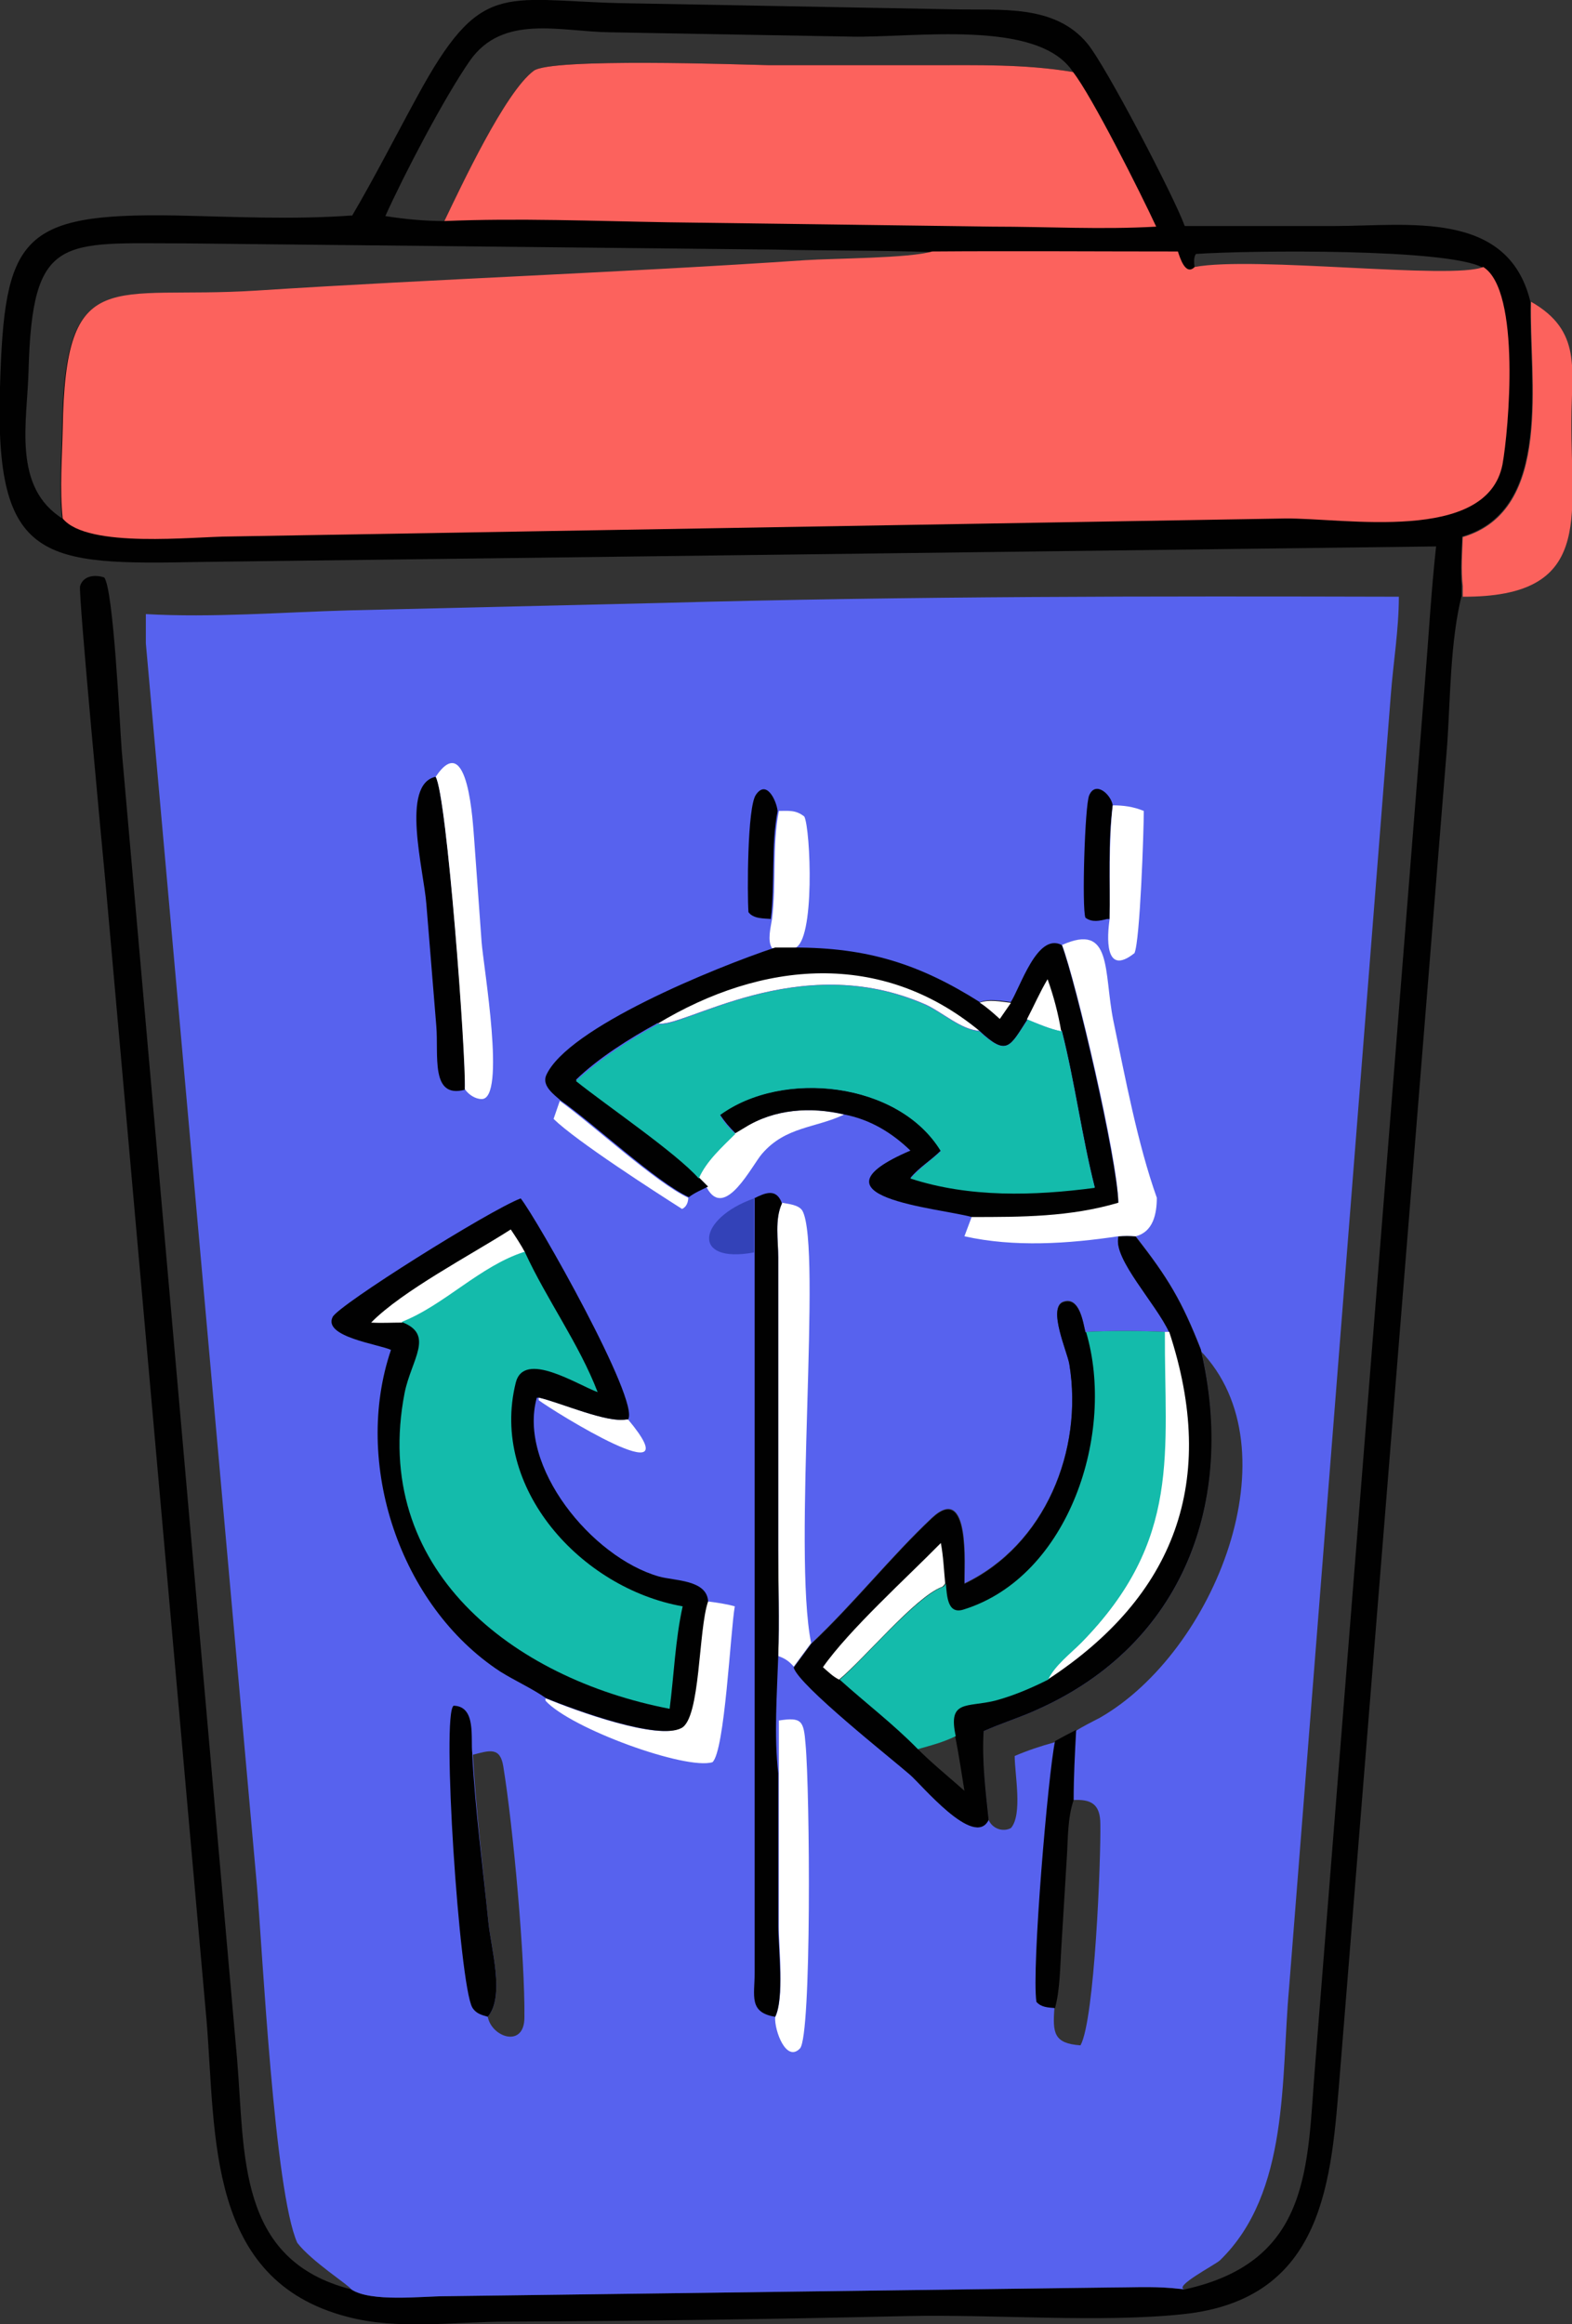 <?xml version="1.0" encoding="UTF-8"?>
<svg xmlns="http://www.w3.org/2000/svg" version="1.1" viewBox="0 0 253.3 374.3">
  <rect x="0" y="0" width="253.3" height="374.3" fill="#333333" stroke="none"/>
  <defs>
    <style>
      .cls-1 {
        fill: #010101;
      }

      .cls-2 {
        fill: #3342b8;
      }

      .cls-3 {
        fill: #fff;
      }

      .cls-4 {
        fill: #fc625d;
      }

      .cls-5 {
        fill: #14bbab;
      }

      .cls-6 {
        fill: #5762ee;
      }
    </style>
  </defs>
  <!-- Generator: Adobe Illustrator 28.7.1, SVG Export Plug-In . SVG Version: 1.2.0 Build 142)  -->
  <g>
    <g id="_Слой_1" data-name="Слой_1">
      <path class="cls-4" d="M246.7,48.6c8.3,4.7,6.5,11,6.5,19.2-.1,15.6,3.6,28.4-17.5,28.3v-1.7c-.3-2.6-.1-5.3,0-7.9,14.7-4.3,10.7-25.5,11-37.8Z"/>
      <path class="cls-1" d="M56.7,34.8c3.7-6.3,7-12.8,10.5-19.2C77.4-3.2,80.9,0,99.7.5l53.9,1c7.5.2,16.3-.9,21.6,5.5,3,3.6,14,24.7,15.7,29.4h24.1c11.8,0,28-2.7,31.6,12.2-.3,12.3,3.7,33.5-11,37.8-.1,2.6-.3,5.3-.1,7.9v1.7c-1.8,7.2-1.8,16.3-2.3,23.8l-17.3,214.2c-1.4,16.9-2.3,36.3-25.3,38.7-13.1,1.4-30.7,0-44.3.3-21.8.5-42.7.8-64.7.9-8.4,0-17.5,1.4-25.7-.8-22.6-5.9-21.1-29-22.6-47.5l-16.3-183.4c-.4-4.2-4.4-46.6-4.1-47.8.5-1.7,2.4-1.9,3.9-1.4,1.5,2,2.5,23.7,2.8,27.7l18.6,210.9c1.3,15.3-.1,32.4,18.4,37.1,3.1,2.1,11.5,1.1,15.1,1.1l106.9-1.4c3.4,0,6.9-.2,10.3.1l2,.2c20.5-4.5,19.7-20,21-36l17.7-222.8c.6-7.3,1-14.6,1.8-21.9l-199,2.5c-25.4.5-33.3.2-32.4-28.2.7-24,3.2-28,28.1-27.6,9.4.2,19.2.7,28.6,0ZM10,83.6c-.5-4.8-.1-9.6,0-14.4.4-26.9,7.8-20.8,31.2-22.3,29.5-1.9,59-2.9,88.5-4.9,4.6-.3,16.8-.3,20.4-1.4-8.3-.3-16.7-.2-25-.4l-95.2-1c-20,0-24.7-1.6-25.3,20.5-.2,8.2-2.7,18.8,5.6,23.9ZM62.1,34.8c3.1.5,6.4.8,9.5.8,2.7-5.6,9.8-20.8,14.4-24.2,2.8-2.1,33.3-1,38-.9h25.6c7.9,0,15.5-.2,23.3,1.1-5.6-8.6-25.6-5.5-35.7-5.7l-39-.7c-7.9-.1-17.2-3-22.5,4.6-4.1,5.9-10.6,18.3-13.7,25.2ZM192.4,43.1c9.5-1.8,41.5,2.1,46.5,0-5.5-3.1-37.4-2.8-46.2-2.2-.4.6-.3,1.5-.2,2.2Z"/>
      <path class="cls-4" d="M71.6,35.6c2.7-5.6,9.8-20.8,14.4-24.2,2.8-2.1,33.3-1,38-.9h25.6c7.9,0,15.5-.2,23.3,1.1,3,3.8,10.9,19.5,13.4,24.9-8.8.5-17.6,0-26.4,0l-52.2-.7c-12-.2-24.2-.7-36.1-.2Z"/>
      <path class="cls-4" d="M150,40.5c13.3-.1,26.5,0,39.8,0,.3.9,1.2,4,2.7,2.5,9.5-1.8,41.5,2.1,46.5,0,6.1,3.8,4.1,26.3,3.1,31.8-2.5,12.8-25.6,8.6-35,8.7l-170,2.9c-5.8,0-23,2-27-2.9-.5-4.8-.1-9.6,0-14.4.4-26.9,7.8-20.8,31.2-22.3,29.5-1.9,59-2.9,88.5-4.9,4.6-.3,16.8-.3,20.4-1.4Z"/>
      <path class="cls-6" d="M23.5,98.9c10.8.6,21.9-.3,32.7-.6l50.6-1.2c39.8-1.1,78.8-1.1,118.6-1,0,5.3-.9,10.6-1.3,15.9l-16.4,208.3c-1.3,14.4.1,32.8-11.1,43.7-.7.7-7.7,4.3-5.7,4.7l-2-.2c-3.4-.3-6.9-.1-10.3-.1l-106.9,1.4c-3.6,0-12,1-15.1-1.1-.4-.7-6.4-4.5-8.7-7.5-3.7-8.3-5.6-47-6.5-57.5L23.5,103.6c0-1.6,0-3.1,0-4.7ZM180.2,199.2c-.8,3.5,6.1,10.7,8.2,15.3h-.7c-4.2-.2-8.5-.2-12.8,0-.4-1.7-1-5.7-3.5-4.9-2.7.8.6,8.1.9,10,2.3,13.9-3.9,29.2-16.9,35.4,0-2.8,1-16.3-5.2-10.6-6.6,6.2-12.6,13.8-19.5,20.3l-2.8,3.8c.9,2.9,15.7,14.5,18.7,17.2,1.8,1.6,10.5,12.1,12.7,7.3-.5-4.7-1.1-9.5-.8-14.3,2.8-1.3,5.8-2.2,8.7-3.5,23.5-10.5,32-33.4,26.3-57.9-3.1-7.9-5.3-11.5-10.5-18.2-1-.1-1.8-.1-2.8,0ZM193.5,217.4c5.7,24.4-2.8,47.4-26.3,57.9-2.8,1.3-5.8,2.2-8.7,3.5-.3,4.7.3,9.6.8,14.3.6,1.4,2.3,2,3.6,1.3,1.9-2.2.6-8.7.6-11.6,2.1-.9,4.2-1.6,6.4-2.2,1.1-.6,2.2-1.2,3.4-1.8,1.2-.8,2.7-1.5,4-2.2,18.4-10.6,31.5-43.2,16.1-59.1ZM76.2,282.7c.5,8.9,1.6,18,2.5,26.9.4,4.1,2.7,11.9-.1,15.2.6,3.3,5.9,5.1,5.9.1.1-9.5-1.8-30.6-3.4-40.4-.5-3.2-2.2-2.6-4.9-1.9ZM172.9,289.9c-1,2.9-.9,6.2-1.1,9.2l-.9,14.8c-.2,3.2-.2,6.5-1,9.5-.3,4-.1,5.7,4.2,6,2.3-4.1,3.3-30.1,3.2-35.6,0-3.2-1.4-4.1-4.5-3.9Z"/>
      <path class="cls-3" d="M86.9,225.1c3.5.8,10.9,4.1,14,3.5h.3c10.7,12.8-12-1.3-14.4-3.1v-.5Z"/>
      <path class="cls-2" d="M121.5,201.7c-10.2,1.9-9.1-5.5,0-8.7v8.7Z"/>
      <path class="cls-3" d="M90.2,177.3c5.3,3.8,15.5,13.2,20.7,15.6,0,.7-.3,1.5-1,1.8-4.4-2.8-17-10.9-20.7-14.5l1-2.9Z"/>
      <path class="cls-1" d="M124.3,148c-1.2-.1-2.9,0-3.7-1.1-.2-2.9-.2-16.9,1.2-18.9,1.7-2.5,3.3.9,3.5,2.6-1.1,5.6-.4,11.7-1.1,17.4Z"/>
      <path class="cls-1" d="M178.8,148h-.4c-1.2.3-2.4.6-3.5-.2-.6-1.5-.1-18.1.6-19.7,1-2.4,3.5-.2,3.8,1.6-.8,6-.4,12.2-.5,18.3Z"/>
      <path class="cls-3" d="M118.4,182.5l1.5-.9c4.9-3,10.7-3.4,16.1-2.1-4.6,2.2-9.4,1.9-13.2,6.3-1.6,1.8-6,10.8-8.9,5.5l-1.5-1.5c1.3-2.8,3.8-5.1,5.9-7.2Z"/>
      <path class="cls-3" d="M125.4,130.6c1.7,0,2.8-.2,4.2.9,1,1.9,1.8,20.3-1.6,21.2-1,0-2.1,0-3.1,0h-.5c-.8-1.2-.2-3.4,0-4.7.7-5.7,0-11.8,1.1-17.4Z"/>
      <path class="cls-3" d="M179.3,129.7c1.7,0,3.3.2,5,.9,0,3.3-.6,20.9-1.5,22.9-4.9,3.9-4.4-2.8-4-5.5.1-6-.2-12.3.5-18.3Z"/>
      <path class="cls-1" d="M173.4,278.7c-.2,3.7-.4,7.5-.4,11.2-1,2.9-.9,6.2-1.1,9.2l-.9,14.8c-.2,3.2-.2,6.5-1,9.5-1.1-.1-2.2-.1-3-1-.8-5.4,1.9-36.8,3-42,1.1-.6,2.2-1.2,3.4-1.8Z"/>
      <path class="cls-3" d="M114,257.9c1.5.2,3,.4,4.4.8-.7,3.9-1.6,23.3-3.6,25.1-4.3,1.3-22.8-5.4-26.9-9.9v-.4c4.8,2,18,6.8,21.7,4.8,3-1.6,2.6-15.8,4.3-20.4Z"/>
      <path class="cls-1" d="M78.6,324.8c-1-.3-1.9-.5-2.5-1.5-2.1-3.7-5-47.5-3-48.6,3.7.1,2.7,5.3,3,7.7v.3c.5,8.9,1.7,18,2.6,26.9.4,4.1,2.7,11.9-.1,15.2Z"/>
      <path class="cls-1" d="M74.9,175.5c-5.6,1.5-4.2-5.6-4.6-10.3l-1.6-19.6c-.4-5.4-4.2-19.3,1.5-20.5,1.8,3,5,45.1,4.7,50.3Z"/>
      <path class="cls-3" d="M70.2,125.1c5.3-7.9,6,7.8,6.2,10l1.2,16.6c.3,4,4,25.4,0,25.3-1,0-2.1-.7-2.7-1.6.2-5.3-2.9-47.4-4.7-50.3Z"/>
      <path class="cls-3" d="M125.4,277.1c3.8-.6,4.1,0,4.4,3.8.7,7.5,1,47-.9,49-2.2,2.3-4.1-2.8-4-5,1.5-3,.6-11.1.6-14.6v-24.6c0-2.9,0-5.7,0-8.6Z"/>
      <path class="cls-3" d="M126,193.7c1,.2,2.7.3,3.3,1.3,3.2,5.9-1.6,54.9,1.4,69.6l-2.8,3.8c-.8-.9-1.4-1.3-2.5-1.7.2-5.7,0-11.4,0-17.1v-47.1c0-2.8-.6-6.2.6-8.7Z"/>
      <path class="cls-3" d="M171.1,152.2c8.2-3.7,6.7,4.3,8.3,12.2,1.9,9.1,3.9,19.8,7,28.5,0,2.6-.6,5.5-3.4,6.2-1-.1-1.8-.1-2.8,0-8,1.2-16.8,1.8-24.8,0l1.2-3.2c8.1,0,15.8,0,23.6-2.3-.1-7-6.8-35.5-9.1-41.5Z"/>
      <path class="cls-1" d="M121.5,193c1.8-.9,3.6-1.7,4.5.8-1.2,2.6-.6,6-.6,8.7v47.1c0,5.7.2,11.4,0,17.1-.2,6.1-.7,12.8,0,18.9v24.6c0,3.5,1,11.6-.5,14.6-4.3-.7-3.3-3.4-3.3-7.1v-116s0-8.7,0-8.7Z"/>
      <path class="cls-1" d="M162.8,161.5c1.6-2.4,4.3-11.4,8.3-9.3,2.3,6.1,8.9,34.6,9.1,41.5-7.8,2.3-15.6,2.3-23.6,2.3-5.5-1.5-27.4-3.2-9.9-10.7-3-2.9-6.5-5-10.6-5.8-5.5-1.3-11.3-.9-16.1,2.1l-1.5.9c-1-1-1.7-1.8-2.5-3,10.1-7.3,28.8-5.3,35.6,5.8-1.6,1.6-3.5,2.7-4.9,4.4,9.6,3.1,19.9,2.8,29.7,1.5-2.1-8.3-3.2-16.9-5.3-25.2-1.7-.3-3.9-1.3-5.5-1.9-2.9,4.5-3.3,6.1-7.8,1.9-2.8-.1-6-3-8.6-4.2-20.6-9.1-39.4,4.1-43.3,3-4.4,2.4-9.5,5.6-13.1,9.1,5,4.1,16.2,11.7,19.8,15.7l1.5,1.5c-1,.5-2.2,1-3.1,1.7-5.2-2.4-15.4-11.9-20.7-15.6-1-.9-3-2.3-2.3-4,3.4-7.7,27.3-17.4,36.9-20.6,1,0,2.1,0,3.1,0,11.7,0,20.1,2.6,29.9,8.8,1.5-.6,3.4-.2,5.1,0Z"/>
      <path class="cls-3" d="M157.8,161.5c1.5-.6,3.4-.2,5.1,0l-1.8,2.6c-1-.9-2.1-1.9-3.2-2.6Z"/>
      <path class="cls-3" d="M165.5,164.1c1.1-2.1,2.1-4.4,3.3-6.4,1,2.8,1.7,5.5,2.2,8.4-1.7-.3-3.9-1.3-5.5-1.9Z"/>
      <path class="cls-3" d="M105.9,164.9c16.9-10.2,36.1-11.9,51.9,1.1-2.8-.1-6-3-8.6-4.2-20.6-9.1-39.4,4.1-43.3,3Z"/>
      <path class="cls-5" d="M105.9,164.9c3.9,1.1,22.7-12.2,43.3-3,2.6,1.2,5.7,4,8.6,4.2,4.5,4.1,4.9,2.5,7.8-1.9,1.6.7,3.8,1.6,5.5,1.9,2.1,8.3,3.2,16.9,5.3,25.2-9.8,1.3-20.2,1.6-29.7-1.5,1.5-1.7,3.3-2.9,4.9-4.4-6.8-11.2-25.5-13.2-35.6-5.8.7,1.2,1.5,2.1,2.5,3-2.1,2.1-4.7,4.4-5.9,7.2-3.6-4.1-14.8-11.7-19.8-15.7,3.6-3.4,8.7-6.7,13.1-9.1Z"/>
      <path class="cls-1" d="M180.2,199.2c1-.1,1.8-.1,2.8,0,5.2,6.6,7.4,10.3,10.5,18.2,5.7,24.4-2.8,47.4-26.3,57.9-2.8,1.3-5.8,2.2-8.7,3.5-.3,4.7.3,9.6.8,14.3-2.3,4.7-10.9-5.8-12.7-7.3-3.1-2.7-17.8-14.3-18.7-17.2l2.8-3.8c6.9-6.5,12.9-14.1,19.5-20.3,6.1-5.7,5.1,7.8,5.2,10.6,13-6.2,19.2-21.5,16.9-35.4-.3-1.9-3.6-9.2-.9-10,2.6-.8,3.1,3.3,3.5,4.9,4.2-.2,8.5-.2,12.8,0h.7c-2.1-4.6-9-11.8-8.2-15.3ZM147.8,281.6c2.4,2.4,5,4.5,7.6,6.8-.5-3-.9-5.9-1.5-8.8-2,1-4,1.5-6.1,2.1Z"/>
      <path class="cls-3" d="M132.6,268.5c4.2-6,13.5-14.4,19-20,.4,2.1.5,4.4.7,6.5-.2.3-.3.5-.6.6-4.3,1.7-12.3,11.4-16.5,14.9-1-.5-1.8-1.3-2.6-2Z"/>
      <path class="cls-3" d="M188.4,214.5c7.9,24,1,42.5-19.6,56,.9-2.2,3.6-4.2,5.3-5.9,16.3-16.5,13.4-30.8,13.5-50.1h.7Z"/>
      <path class="cls-5" d="M174.9,214.5c4.2-.2,8.5-.2,12.8,0-.1,19.3,2.8,33.5-13.5,50.1-1.7,1.7-4.3,3.7-5.3,5.9-2.8,1.4-5.6,2.6-8.6,3.4-4.5,1.1-7.6-.2-6.3,5.7-2,1-4,1.5-6.1,2.1-3.9-4-8.5-7.5-12.6-11.2,4.1-3.5,12.2-13.2,16.5-14.9.4-.1.4-.3.6-.6.2,1.9.2,5.1,2.9,4.2,17-5.3,24.5-28.5,19.7-44.7Z"/>
      <path class="cls-1" d="M63,217.4c-1.9-.9-11-2.1-9.4-5.3.9-1.9,25.1-17.1,30.3-19.1,2.5,3.1,19.3,32.7,17.3,35.6h-.3c-3.1.6-10.6-2.7-14-3.5h-.4c-3.1,11,8.8,25.7,19.7,28.8,2.5.7,7.7.5,7.9,4-1.6,4.6-1.2,18.8-4.3,20.4-3.7,2-16.9-2.8-21.8-4.8-2.3-1.6-5-2.8-7.4-4.3-16.2-10.6-23.8-33.6-17.6-51.8Z"/>
      <path class="cls-3" d="M59.8,213c5-5.1,16.1-10.9,22.5-15,.8,1.2,1.6,2.4,2.3,3.7-7.2,2.3-13,8.6-19.8,11.3-1.7,0-3.3.1-5,0Z"/>
      <path class="cls-5" d="M84.6,201.7c3.5,7.6,8.7,14.7,11.7,22.5-3.3-1.2-11.9-6.8-13.2-1.5-4.2,16.9,10.5,33.1,26.9,36-1.2,5.4-1.4,11.1-2.1,16.5-25.4-4.9-48.2-22.6-42.7-50.9,1.1-5.4,4.9-9.4-.5-11.4,6.9-2.7,12.6-9,19.8-11.3Z"/>
    </g>
  </g>
</svg>